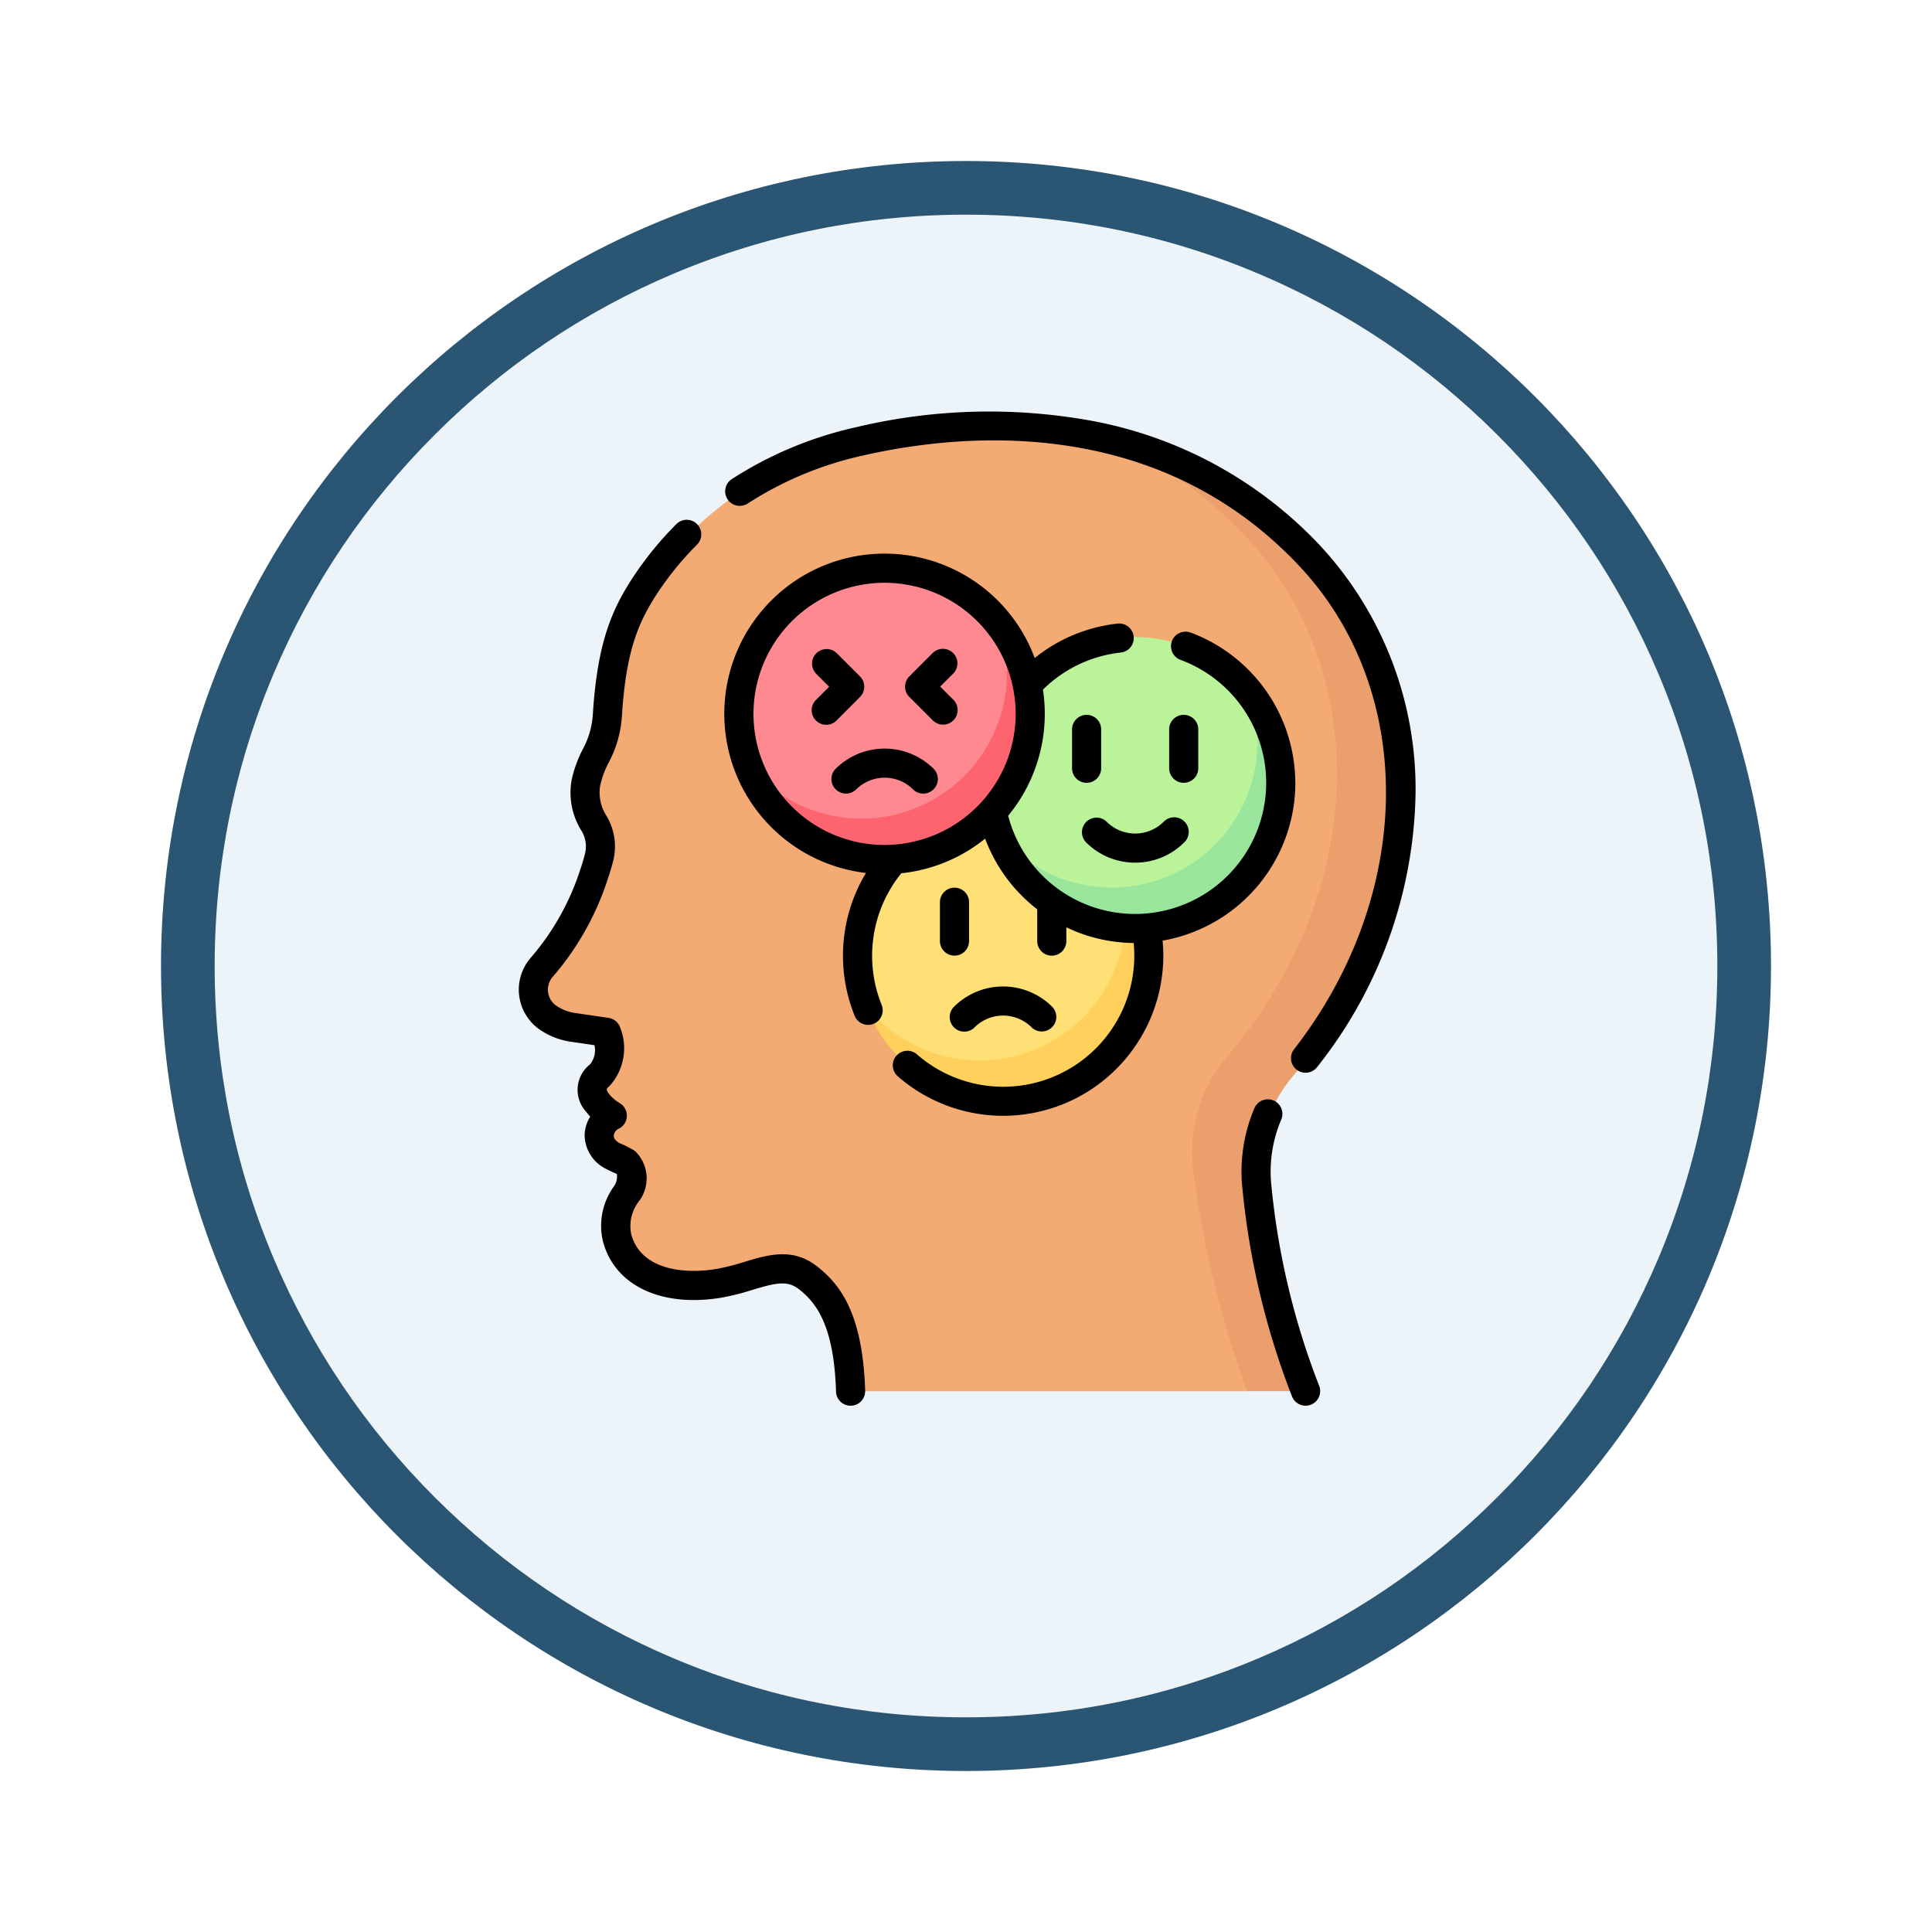 <svg xmlns="http://www.w3.org/2000/svg" xmlns:xlink="http://www.w3.org/1999/xlink" width="108" height="108" viewBox="0 0 108 108">
  <defs>
    <filter id="Path_904820" x="0" y="0" width="108" height="108" filterUnits="userSpaceOnUse">
      <feOffset dy="3" input="SourceAlpha"/>
      <feGaussianBlur stdDeviation="3" result="blur"/>
      <feFlood flood-opacity="0.161"/>
      <feComposite operator="in" in2="blur"/>
      <feComposite in="SourceGraphic"/>
    </filter>
  </defs>
  <g id="Group_1163040" data-name="Group 1163040" transform="translate(-160 -1964)">
    <g id="Group_1160654" data-name="Group 1160654">
      <g id="Group_1160536" data-name="Group 1160536" transform="translate(169 1970)">
        <g id="Icono">
          <g transform="matrix(1, 0, 0, 1, -9, -6)" filter="url(#Path_904820)">
            <g id="Path_904820-2" data-name="Path 904820" transform="translate(9 6)" fill="#ecf4fa">
              <path d="M 45 88.5 C 39.127 88.5 33.43 87.35 28.068 85.082 C 22.889 82.891 18.236 79.755 14.241 75.759 C 10.245 71.764 7.109 67.111 4.918 61.932 C 2.65 56.57 1.5 50.873 1.5 45 C 1.5 39.127 2.65 33.43 4.918 28.068 C 7.109 22.889 10.245 18.236 14.241 14.241 C 18.236 10.245 22.889 7.109 28.068 4.918 C 33.43 2.65 39.127 1.5 45 1.5 C 50.873 1.5 56.57 2.65 61.932 4.918 C 67.111 7.109 71.764 10.245 75.759 14.241 C 79.755 18.236 82.891 22.889 85.082 28.068 C 87.35 33.43 88.5 39.127 88.5 45 C 88.5 50.873 87.35 56.57 85.082 61.932 C 82.891 67.111 79.755 71.764 75.759 75.759 C 71.764 79.755 67.111 82.891 61.932 85.082 C 56.57 87.35 50.873 88.5 45 88.5 Z" stroke="none"/>
              <path d="M 45 3 C 39.329 3 33.829 4.11 28.653 6.299 C 23.652 8.415 19.16 11.443 15.302 15.302 C 11.443 19.16 8.415 23.652 6.299 28.653 C 4.11 33.829 3 39.329 3 45 C 3 50.671 4.11 56.171 6.299 61.347 C 8.415 66.348 11.443 70.84 15.302 74.698 C 19.16 78.557 23.652 81.585 28.653 83.701 C 33.829 85.89 39.329 87 45 87 C 50.671 87 56.171 85.89 61.347 83.701 C 66.348 81.585 70.84 78.557 74.698 74.698 C 78.557 70.84 81.585 66.348 83.701 61.347 C 85.89 56.171 87 50.671 87 45 C 87 39.329 85.89 33.829 83.701 28.653 C 81.585 23.652 78.557 19.16 74.698 15.302 C 70.84 11.443 66.348 8.415 61.347 6.299 C 56.171 4.11 50.671 3 45 3 M 45 0 C 69.853 0 90 20.147 90 45 C 90 69.853 69.853 90 45 90 C 20.147 90 0 69.853 0 45 C 0 20.147 20.147 0 45 0 Z" stroke="none" fill="#2a5673"/>
            </g>
          </g>
        </g>
      </g>
      <g id="emocional_1_" data-name="emocional (1)" transform="translate(163.905 1987.001)">
        <g id="Group_1160652" data-name="Group 1160652" transform="translate(26.018 0.811)">
          <g id="Group_1160647" data-name="Group 1160647" transform="translate(0)">
            <g id="Group_1160645" data-name="Group 1160645">
              <path id="Path_990393" data-name="Path 990393" d="M75.256,59.984a36.071,36.071,0,0,1-2.162-10.35,8.169,8.169,0,0,1,1.917-5.885c8.008-9.364,8.022-21.076,1.011-28.517-3.261-3.461-6-5.827-10-6.82-.291-.072-.736-.3-1.028-.357a31.045,31.045,0,0,0-13.163.282,19.021,19.021,0,0,0-11.889,7.9c-1.239,1.844-1.963,3.57-2.207,7.37-.122,1.906-.9,2.328-1.206,3.837A3.208,3.208,0,0,0,37,29.712a2.478,2.478,0,0,1,.268,1.9c-.079.306-.177.638-.3.988a14.819,14.819,0,0,1-2.9,5.136,1.9,1.9,0,0,0,.359,2.831,3.259,3.259,0,0,0,1.361.529l1.823.266a.108.108,0,0,1,.088.076,2.37,2.37,0,0,1-.4,2.346,1.007,1.007,0,0,0-.11,1.535,2.856,2.856,0,0,0,.675.621.109.109,0,0,1,0,.181,1.22,1.22,0,0,0,.2,2.182,6.056,6.056,0,0,1,.749.376,1.4,1.4,0,0,1,.018,1.684,2.924,2.924,0,0,0-.548,2.522c.639,2.341,3.261,2.928,5.7,2.522,1.973-.329,3.508-1.425,4.934-.329,1.011.778,2.2,2.1,2.4,5.945a.435.435,0,0,0,.433.414H73.395l1.453-.864a.433.433,0,0,0,.408-.582Z" transform="translate(-33.595 -7.477)" fill="#f4aa73"/>
            </g>
            <g id="Group_1160646" data-name="Group 1160646" transform="translate(31.399 0.578)">
              <path id="Path_990394" data-name="Path 990394" d="M334.385,65.595a.433.433,0,0,1-.408.582h-2.745a55.957,55.957,0,0,1-3.071-12.794,8.31,8.31,0,0,1,1.978-5.957c7.947-9.352,7.984-21.618.992-29.042a22.27,22.27,0,0,0-8.3-5.584,22.558,22.558,0,0,1,11.991,6.669c6.992,7.423,6.954,19.689-.992,29.042a8.31,8.31,0,0,0-1.978,5.957,41.752,41.752,0,0,0,2.534,11.126Z" transform="translate(-322.83 -12.801)" fill="#ea9f6c"/>
            </g>
          </g>
          <g id="Group_1160651" data-name="Group 1160651" transform="translate(11.387 7.952)">
            <g id="Group_1160648" data-name="Group 1160648" transform="translate(6.622 13.516)">
              <path id="Path_990395" data-name="Path 990395" d="M215.17,213.368c0,4.5-3.043,7.762-7.539,7.762A8.043,8.043,0,0,1,200,216.207a7.7,7.7,0,0,1-.509-2.839,8.141,8.141,0,0,1,14.473-5.119s.173.338.279.488C215.172,210.06,215.17,211.626,215.17,213.368Z" transform="translate(-199.489 -205.226)" fill="#ffe077"/>
              <path id="Path_990396" data-name="Path 990396" d="M219.954,238.19a8.143,8.143,0,0,1-15.775,2.839,8.144,8.144,0,0,0,13.963-7.958A8.1,8.1,0,0,1,219.954,238.19Z" transform="translate(-203.67 -230.048)" fill="#ffd05b"/>
            </g>
            <g id="Group_1160649" data-name="Group 1160649" transform="translate(14.004 3.854)">
              <path id="Path_990397" data-name="Path 990397" d="M283.17,124.368c0,4.5-3.043,7.762-7.539,7.762A8.043,8.043,0,0,1,268,127.207a7.7,7.7,0,0,1-.509-2.839,8.141,8.141,0,0,1,14.473-5.119s.173.338.279.488C283.172,121.06,283.17,122.626,283.17,124.368Z" transform="translate(-267.489 -116.226)" fill="#bbf39b"/>
              <path id="Path_990398" data-name="Path 990398" d="M287.954,149.19a8.143,8.143,0,0,1-15.775,2.839,8.144,8.144,0,0,0,13.963-7.958A8.1,8.1,0,0,1,287.954,149.19Z" transform="translate(-271.67 -141.048)" fill="#9ae59c"/>
            </g>
            <g id="Group_1160650" data-name="Group 1160650">
              <path id="Path_990399" data-name="Path 990399" d="M154.17,88.868c0,4.5-3.043,7.762-7.539,7.762A8.043,8.043,0,0,1,139,91.707a7.7,7.7,0,0,1-.509-2.839,8.141,8.141,0,0,1,14.473-5.119s.173.338.279.488C154.172,85.56,154.17,87.126,154.17,88.868Z" transform="translate(-138.489 -80.726)" fill="#fe8991"/>
              <path id="Path_990400" data-name="Path 990400" d="M158.954,113.69a8.143,8.143,0,0,1-15.775,2.839,8.144,8.144,0,0,0,13.963-7.958A8.1,8.1,0,0,1,158.954,113.69Z" transform="translate(-142.67 -105.548)" fill="#fe646f"/>
            </g>
          </g>
        </g>
        <g id="Group_1160653" data-name="Group 1160653" transform="translate(25.095 -0.001)">
          <path id="Path_990401" data-name="Path 990401" d="M41.728,97.492c-1.337-1.028-2.706-.617-4.029-.219a12.469,12.469,0,0,1-1.535.39c-1.968.328-4.257-.008-4.782-1.933a2.262,2.262,0,0,1,.47-1.9,2.12,2.12,0,0,0-.26-2.756,5.353,5.353,0,0,0-.838-.429c-.131-.068-.35-.214-.35-.425a.5.5,0,0,1,.3-.405.814.814,0,0,0,.014-1.431,2.152,2.152,0,0,1-.566-.489c-.2-.265-.162-.3-.007-.433a3.129,3.129,0,0,0,.618-3.291.814.814,0,0,0-.652-.54l-1.89-.276a2.46,2.46,0,0,1-1.021-.4,1.088,1.088,0,0,1-.207-1.618,15.754,15.754,0,0,0,3.057-5.409c.119-.344.225-.7.317-1.05a3.313,3.313,0,0,0-.359-2.52,2.421,2.421,0,0,1-.367-1.689,5.192,5.192,0,0,1,.489-1.33,6.328,6.328,0,0,0,.732-2.615c.232-3.612.907-5.235,2.071-6.968a17.289,17.289,0,0,1,2.125-2.578.814.814,0,1,0-1.151-1.152,18.927,18.927,0,0,0-2.325,2.822c-1.292,1.923-2.09,3.811-2.344,7.771a4.746,4.746,0,0,1-.574,2.014,6.775,6.775,0,0,0-.617,1.716,4.016,4.016,0,0,0,.568,2.847,1.675,1.675,0,0,1,.178,1.274c-.08.311-.174.622-.279.925a14.165,14.165,0,0,1-2.738,4.862,2.716,2.716,0,0,0,.512,4.044,4.1,4.1,0,0,0,1.7.661l1.336.195a1.249,1.249,0,0,1-.247,1.074,1.806,1.806,0,0,0-.226,2.637,3.035,3.035,0,0,0,.241.283,1.985,1.985,0,0,0-.315,1.071A2.13,2.13,0,0,0,30,92.085c.135.071.324.167.576.27a.944.944,0,0,1-.139.664,3.743,3.743,0,0,0-.627,3.14c.668,2.449,3.267,3.669,6.621,3.111a13.915,13.915,0,0,0,1.736-.437c1.244-.374,1.922-.546,2.568-.049.971.747,1.979,2.013,2.095,5.739a.814.814,0,0,0,.813.789h.026a.814.814,0,0,0,.789-.839C44.321,100.066,43,98.471,41.728,97.492Z" transform="translate(-25.095 -49.731)"/>
          <path id="Path_990402" data-name="Path 990402" d="M132.64,5.145a19.712,19.712,0,0,1,6.434-2.681c5.714-1.3,16.479-2.235,24.38,6.153,6.588,6.993,6.473,18.363-.272,27.035a.814.814,0,1,0,1.285,1,25.254,25.254,0,0,0,5.506-15.313A20.018,20.018,0,0,0,164.639,7.5,23.341,23.341,0,0,0,151.976.542a31.989,31.989,0,0,0-13.264.335,21.335,21.335,0,0,0-6.963,2.905.814.814,0,0,0,.891,1.363Z" transform="translate(-119.842 0.001)"/>
          <path id="Path_990403" data-name="Path 990403" d="M398.89,358.764a7.442,7.442,0,0,1,.576-3.413.814.814,0,1,0-1.5-.637,9.079,9.079,0,0,0-.7,4.164,43.515,43.515,0,0,0,2.8,11.941.814.814,0,0,0,1.523-.578A41.87,41.87,0,0,1,398.89,358.764Z" transform="translate(-356.844 -315.765)"/>
          <path id="Path_990404" data-name="Path 990404" d="M242.8,245.226a.814.814,0,0,0-.814.814v2.171a.814.814,0,1,0,1.628,0V246.04A.814.814,0,0,0,242.8,245.226Z" transform="translate(-218.443 -218.605)"/>
          <path id="Path_990405" data-name="Path 990405" d="M247.237,298.39a.814.814,0,0,0,1.151,0,2.257,2.257,0,0,1,3.189,0,.814.814,0,0,0,1.151-1.151,3.888,3.888,0,0,0-5.492,0A.814.814,0,0,0,247.237,298.39Z" transform="translate(-222.909 -263.959)"/>
          <path id="Path_990406" data-name="Path 990406" d="M162.9,86.038a8.993,8.993,0,0,0-5.851-8.4.814.814,0,0,0-.565,1.527,7.329,7.329,0,1,1-9.635,8.714,8.952,8.952,0,0,0,1.944-7.05,7.31,7.31,0,0,1,4.351-2.073.814.814,0,0,0-.176-1.619,8.929,8.929,0,0,0-4.636,1.925A8.956,8.956,0,1,0,138.9,91.077a8.969,8.969,0,0,0-.633,7.984.814.814,0,0,0,1.509-.611,7.337,7.337,0,0,1,1.1-7.357,8.913,8.913,0,0,0,4.685-1.934,8.961,8.961,0,0,0,2.912,3.951v1.776a.814.814,0,0,0,1.628,0v-.77a8.9,8.9,0,0,0,3.765.877c.022.235.034.471.034.708a7.328,7.328,0,0,1-12.15,5.517.814.814,0,1,0-1.072,1.226A8.956,8.956,0,0,0,155.522,95.7c0-.28-.013-.561-.039-.84a8.969,8.969,0,0,0,7.421-8.822Zm-22.96,3.474a7.328,7.328,0,1,1,7.328-7.328A7.336,7.336,0,0,1,139.944,89.512Z" transform="translate(-119.492 -65.278)"/>
          <path id="Path_990407" data-name="Path 990407" d="M311.617,159.211V157.04a.814.814,0,1,0-1.628,0v2.171a.814.814,0,0,0,1.628,0Z" transform="translate(-279.061 -139.266)"/>
          <path id="Path_990408" data-name="Path 990408" d="M361.617,159.211V157.04a.814.814,0,1,0-1.628,0v2.171a.814.814,0,0,0,1.628,0Z" transform="translate(-323.633 -139.266)"/>
          <path id="Path_990409" data-name="Path 990409" d="M317.984,211.611a3.871,3.871,0,0,0,2.746-1.136.814.814,0,1,0-1.151-1.151,2.258,2.258,0,0,1-3.189,0,.814.814,0,0,0-1.151,1.151A3.871,3.871,0,0,0,317.984,211.611Z" transform="translate(-283.528 -186.388)"/>
          <path id="Path_990410" data-name="Path 990410" d="M178.682,124.919a.814.814,0,0,0,0-1.151l-1.3-1.3a.814.814,0,0,0-1.151,1.151l.727.727-.727.727a.814.814,0,1,0,1.151,1.151Z" transform="translate(-159.608 -108.957)"/>
          <path id="Path_990411" data-name="Path 990411" d="M226.682,122.465a.814.814,0,0,0-1.151,0l-1.3,1.3a.814.814,0,0,0,0,1.151l1.3,1.3a.814.814,0,1,0,1.151-1.151l-.727-.727.727-.727A.814.814,0,0,0,226.682,122.465Z" transform="translate(-202.398 -108.957)"/>
          <path id="Path_990412" data-name="Path 990412" d="M186.237,174.739a.814.814,0,0,0,1.151,1.151,2.257,2.257,0,0,1,3.189,0,.814.814,0,0,0,1.151-1.151A3.888,3.888,0,0,0,186.237,174.739Z" transform="translate(-168.531 -154.757)"/>
        </g>
      </g>
    </g>
  </g>
</svg>
